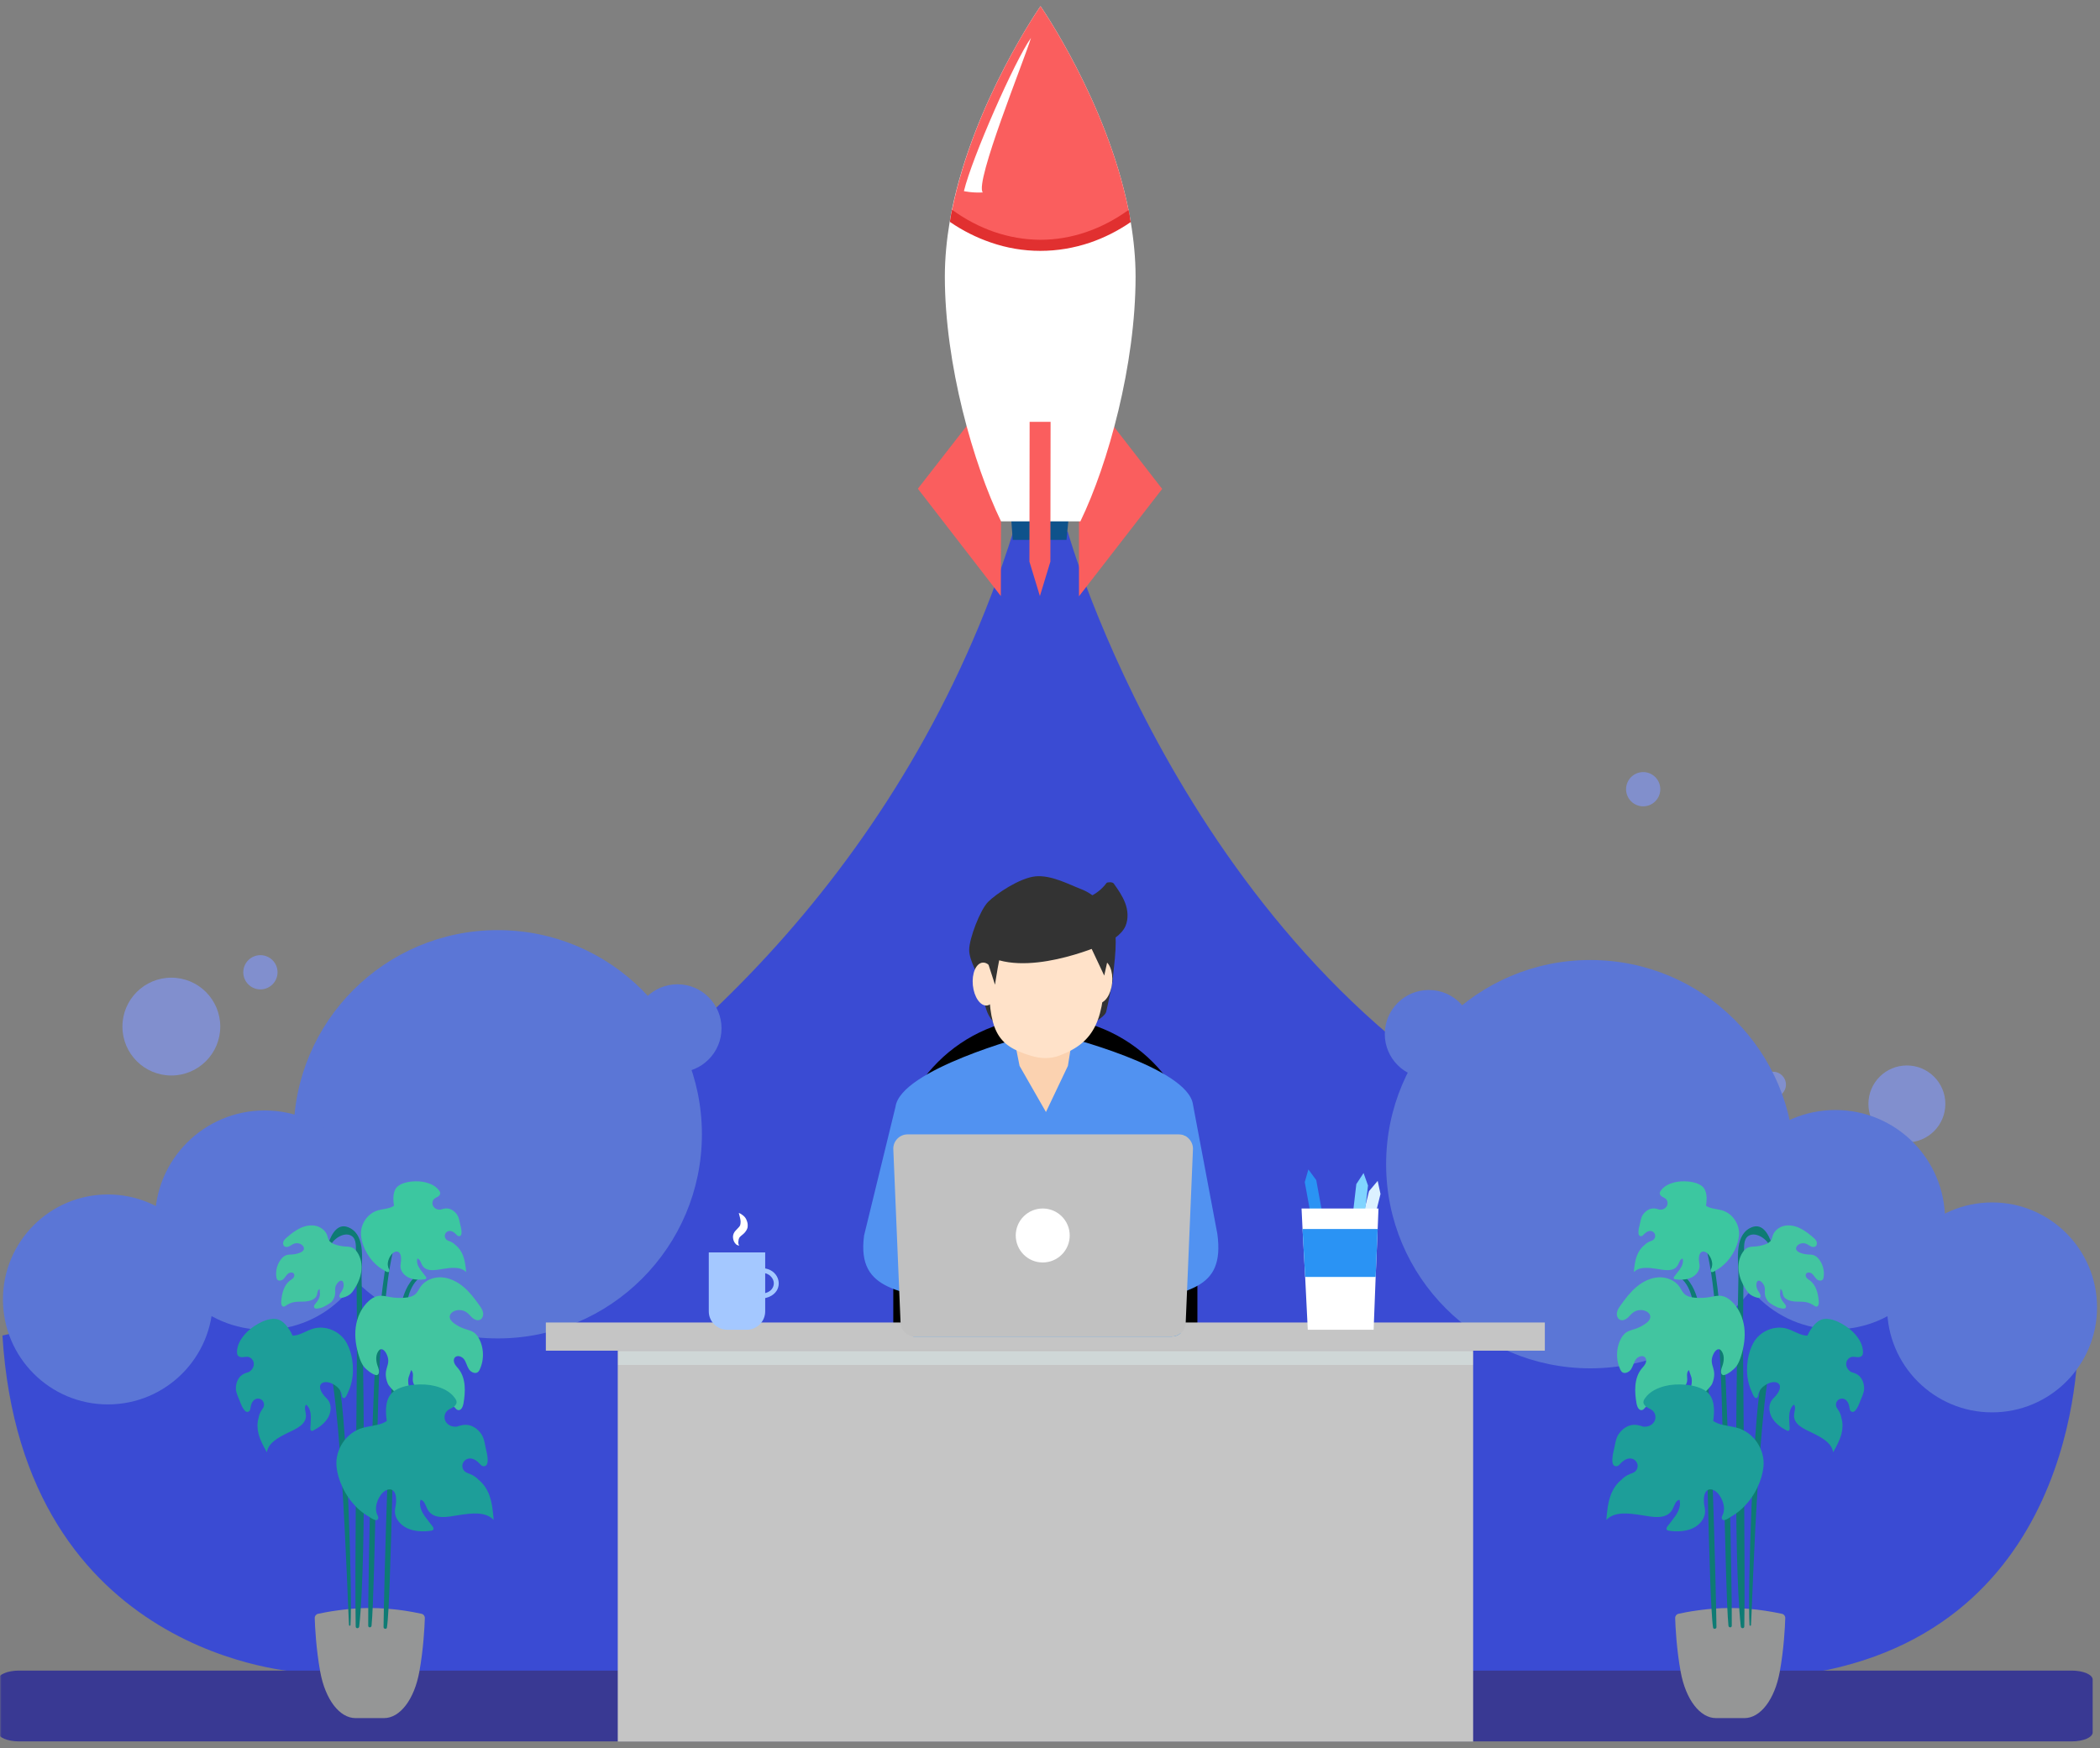 <svg width="669" height="557" viewBox="0 0 669 557" fill="none" xmlns="http://www.w3.org/2000/svg">
<rect x="0" y="0" width="669" height="557" fill="#808080" stroke="none"/>
<g clip-path="url(#clip0_697_19603)">
<mask id="mask0_697_19603" style="mask-type:luminance" maskUnits="userSpaceOnUse" x="0" y="0" width="669" height="557">
<path d="M669 0H0V556.106H669V0Z" fill="white"/>
</mask>
<g mask="url(#mask0_697_19603)">
<path d="M607.478 339.432C614.246 339.432 619.733 344.919 619.733 351.687C619.733 358.456 614.246 363.943 607.478 363.943C600.709 363.943 595.222 358.456 595.222 351.687C595.222 344.919 600.709 339.432 607.478 339.432Z" fill="#818FCE"/>
<g opacity="0.965">
<path d="M523.473 245.969C526.486 245.969 528.925 248.412 528.925 251.422C528.925 254.438 526.486 256.88 523.473 256.88C520.46 256.88 518.02 254.438 518.02 251.422C518.02 248.412 520.46 245.969 523.473 245.969Z" fill="#818FCE"/>
</g>
<path d="M564.855 341.436C567.115 341.436 568.947 343.269 568.947 345.529C568.947 347.789 567.115 349.621 564.855 349.621C562.594 349.621 560.762 347.789 560.762 345.529C560.762 343.269 562.594 341.436 564.855 341.436Z" fill="#818FCE"/>
<path d="M54.585 311.467C63.191 311.467 70.169 318.442 70.169 327.049C70.169 335.655 63.191 342.63 54.585 342.63C45.979 342.63 39.002 335.655 39.002 327.049C39.002 318.442 45.979 311.467 54.585 311.467Z" fill="#818FCE"/>
<path d="M82.957 304.292C85.97 304.292 88.416 306.735 88.416 309.744C88.416 312.76 85.97 315.203 82.957 315.203C79.944 315.203 77.505 312.76 77.505 309.744C77.505 306.735 79.944 304.292 82.957 304.292Z" fill="#818FCE"/>
<path d="M151.705 344.828C153.513 344.828 154.979 346.294 154.979 348.102C154.979 349.91 153.513 351.376 151.705 351.376C149.897 351.376 148.431 349.91 148.431 348.102C148.431 346.294 149.897 344.828 151.705 344.828Z" fill="#818FCE"/>
<path d="M322.809 169.349H340.136C340.136 169.349 378.322 305.276 490.21 361.578C602.104 417.886 661.973 425.475 661.973 425.475C661.973 425.475 664.822 516.971 578.613 532.7H95.618C95.618 532.7 7.182 528.501 0.776 425.475C0.776 425.475 110.834 401.229 160.655 372.26C210.477 343.291 288.365 279.065 322.809 169.349Z" fill="#3A4BD3"/>
<path d="M469.212 329.417C469.212 337.163 462.932 343.447 455.182 343.447C447.435 343.447 441.152 337.163 441.152 329.417C441.152 321.67 447.435 315.386 455.182 315.386C462.932 315.386 469.212 321.67 469.212 329.417Z" fill="#5B76D6"/>
<path d="M571.659 370.878C571.659 406.798 542.542 435.919 506.622 435.919C470.702 435.919 441.578 406.798 441.578 370.878C441.578 334.961 470.702 305.837 506.622 305.837C542.542 305.837 571.659 334.961 571.659 370.878Z" fill="#5B76D6"/>
<path d="M619.634 388.56C619.634 407.852 603.993 423.497 584.697 423.497C565.401 423.497 549.76 407.852 549.76 388.56C549.76 369.264 565.401 353.622 584.697 353.622C603.993 353.622 619.634 369.264 619.634 388.56Z" fill="#5B76D6"/>
<path d="M668.06 416.51C668.06 434.974 653.089 449.952 634.621 449.952C616.154 449.952 601.182 434.974 601.182 416.51C601.182 398.042 616.154 383.068 634.621 383.068C653.089 383.068 668.06 398.042 668.06 416.51Z" fill="#5B76D6"/>
<path d="M201.797 327.603C201.797 335.35 208.077 341.634 215.827 341.634C223.574 341.634 229.857 335.35 229.857 327.603C229.857 319.857 223.574 313.573 215.827 313.573C208.077 313.573 201.797 319.857 201.797 327.603Z" fill="#5B76D6"/>
<path d="M93.526 361.355C93.526 397.275 122.643 426.396 158.563 426.396C194.483 426.396 223.607 397.275 223.607 361.355C223.607 325.438 194.483 296.314 158.563 296.314C122.643 296.314 93.526 325.438 93.526 361.355Z" fill="#5B76D6"/>
<path d="M49.366 388.702C49.366 407.995 65.008 423.639 84.303 423.639C103.599 423.639 119.241 407.995 119.241 388.702C119.241 369.406 103.599 353.765 84.303 353.765C65.008 353.765 49.366 369.406 49.366 388.702Z" fill="#5B76D6"/>
<path d="M0.94 413.975C0.94 432.44 15.911 447.417 34.379 447.417C52.847 447.417 67.818 432.44 67.818 413.975C67.818 395.508 52.847 380.533 34.379 380.533C15.911 380.533 0.94 395.508 0.94 413.975Z" fill="#5B76D6"/>
<path d="M309.021 134.332L292.403 155.696L318.836 189.899L318.901 166.091L309.021 134.332Z" fill="#FA5E5E"/>
<path d="M353.676 134.396L370.233 155.764L343.732 189.963V166.091L353.676 134.396Z" fill="#FA5E5E"/>
<path d="M340.719 162.179L339.756 171.995H322.622L321.92 162.179H340.719Z" fill="#0E528B"/>
<path d="M331.477 1.965C331.477 1.965 352.523 32.185 359.519 66.897C359.644 67.541 359.773 68.182 359.902 68.823C360.031 69.465 360.157 70.106 360.221 70.747C361.185 76.457 361.762 82.296 361.762 88.135C361.762 116.173 353.035 147.808 344.183 166.095H318.9C310.048 147.743 301 116.109 301 88.071C301 82.296 301.577 76.457 302.54 70.683C302.669 70.041 302.798 69.4 302.863 68.759C302.988 68.118 303.117 67.477 303.246 66.832C310.368 32.185 331.477 1.965 331.477 1.965Z" fill="white"/>
<path d="M331.477 1.965C331.477 1.965 352.523 32.188 359.519 66.9C359.644 67.544 359.773 68.185 359.902 68.827C351.176 74.92 341.293 78.194 331.413 78.13C321.533 78.13 311.714 74.859 302.924 68.762C303.052 68.121 303.181 67.48 303.31 66.835C310.367 32.188 331.477 1.965 331.477 1.965Z" fill="#FA5E5E"/>
<path d="M303.31 66.832C303.182 67.473 303.049 68.115 302.921 68.759C302.795 69.397 302.666 70.041 302.602 70.683C306.707 73.506 311.07 75.687 315.562 77.227C320.695 79.022 326.083 79.921 331.41 79.921C336.801 79.921 342.127 79.022 347.261 77.292C351.753 75.752 356.116 73.57 360.224 70.747C360.096 70.106 360.028 69.461 359.899 68.82C359.77 68.179 359.644 67.538 359.519 66.896C351.112 72.929 341.551 76.393 331.41 76.393C321.272 76.328 311.715 72.929 303.31 66.832Z" fill="#E13030"/>
<path d="M307.079 60.888C309.597 50.328 323.3 19.267 328.433 12.081C326.445 18.819 310.387 58.166 313.085 61.311C309.646 61.488 307.079 60.888 307.079 60.888Z" fill="white"/>
<path d="M334.687 134.396L334.619 178.926L331.284 189.899L327.946 178.926L328.01 134.396H334.687Z" fill="#FA5E5E"/>
<path d="M659.991 554.77H6.044C2.387 554.77 -0.629 553.484 -0.629 551.921V535.065C-0.629 533.502 2.387 532.213 6.044 532.213H659.991C663.649 532.213 666.665 533.502 666.665 535.065V551.921C666.665 553.51 663.649 554.77 659.991 554.77Z" fill="#393993"/>
<path d="M551.19 512.273C543.772 512.273 537.192 513.565 534.695 514.123C534.073 514.265 533.638 514.835 533.661 515.483C533.741 518.16 534.079 525.305 535.413 532.603C537.028 541.445 541.581 547.352 546.663 547.352H551.19H551.203H555.734C560.812 547.352 565.362 541.445 566.977 532.603C568.308 525.311 568.653 518.173 568.736 515.489C568.756 514.838 568.317 514.268 567.692 514.129C565.147 513.575 558.409 512.273 551.19 512.273Z" fill="#959696"/>
<path d="M549.022 432.996C548.996 432.445 549.135 431.942 549.441 431.481C549.528 431.314 549.299 431.107 549.164 431.269C548.699 431.813 548.538 432.287 548.461 432.996C548.422 433.347 549.015 433.363 549.022 432.996Z" fill="#649AC1"/>
<path d="M550.423 429.644C551.687 427.605 555.715 425.365 554.667 422.487C554.58 422.252 554.261 422.301 554.242 422.545C554.062 424.427 553.375 425.562 552.089 426.921C551.339 427.711 550.678 428.529 550.211 429.519C550.14 429.664 550.34 429.783 550.423 429.644Z" fill="#6DE4BC"/>
<path d="M562.291 434.159C561.682 432.996 561.66 431.932 561.425 430.692C561.392 430.498 561.093 430.511 561.048 430.692C560.735 431.955 561.264 433.302 561.895 434.391C562.043 434.646 562.427 434.42 562.291 434.159Z" fill="#6DE4BC"/>
<path d="M564.47 396.276C563.332 393.006 561.295 389.139 557.367 391.304C552.302 394.092 553.906 402.351 553.816 406.788C553.355 430.021 552.063 495.033 554.564 518.167C554.638 518.873 555.672 518.908 555.682 518.167C555.975 503.096 555.405 446.846 555.305 431.765C555.26 424.721 555.289 417.68 555.389 410.639C555.44 406.727 555.476 402.808 555.605 398.896C555.659 397.301 555.373 394.872 556.923 393.789C559.075 392.287 562.539 394.411 563.612 396.637C563.844 397.111 564.644 396.776 564.47 396.276Z" fill="#0E7B74"/>
<path d="M540.791 389.045C545.725 400.736 546.208 415.878 547.616 428.343C548.967 440.269 549.456 505.996 550.636 517.928C550.7 518.592 551.69 518.624 551.696 517.928C551.831 504.224 550.339 436.64 548.609 423.058C547.169 411.747 546.592 398.88 541.923 388.388C541.578 387.615 540.469 388.285 540.791 389.045Z" fill="#0E7B74"/>
<path d="M534.75 406.675C539.097 409.462 539.425 415.614 540.241 420.087C541.037 424.45 541.749 428.823 542.4 433.208C543.701 441.954 544.343 509.785 545.738 518.515C545.838 519.134 546.821 518.979 546.818 518.367C546.702 507.307 544.907 437.069 542.944 426.209C541.781 419.777 541.652 409.517 535.33 405.686C534.695 405.302 534.137 406.279 534.75 406.675Z" fill="#0E7B74"/>
<path d="M567.009 427.969C562.127 427.153 561.466 438.889 560.857 441.725C558.615 452.162 556.659 507.03 557.345 517.709C557.364 518.019 557.799 518.012 557.819 517.709C558.215 512.834 560.516 427.579 566.97 428.236C567.122 428.249 567.157 427.995 567.009 427.969Z" fill="#0E7B74"/>
<path d="M580.44 402.792C580.192 402.212 579.866 401.664 579.473 401.171C579.016 400.598 578.449 400.085 577.756 399.853C577.16 399.657 576.518 399.689 575.896 399.644C575.065 399.589 574.243 399.402 573.47 399.099C572.884 398.874 572.255 398.484 572.178 397.862C572.113 397.372 572.432 396.908 572.822 396.602C573.554 396.035 574.601 395.899 575.458 396.264C575.948 396.47 576.367 396.821 576.85 397.056C577.327 397.288 577.939 397.379 578.371 397.069C578.848 396.724 578.916 396.012 578.687 395.474C578.458 394.936 577.997 394.533 577.553 394.15C576.267 393.064 574.936 392.007 573.418 391.282C571.904 390.554 570.167 390.173 568.52 390.505C566.871 390.834 565.333 391.955 564.773 393.541C564.589 394.059 564.505 394.623 564.225 395.094C563.806 395.8 563.02 396.193 562.246 396.463C561.302 396.799 560.313 397.002 559.314 397.085C558.434 397.153 557.513 397.13 556.717 397.511C556.072 397.82 555.566 398.374 555.167 398.97C554.016 400.688 553.643 402.857 553.894 404.906C554.149 406.959 554.99 408.905 556.095 410.652C556.504 411.303 556.958 411.934 557.564 412.401C558.17 412.872 559.723 413.581 560.481 413.458C561.209 413.255 560.767 412.253 560.481 411.86C559.784 410.909 559.269 409.74 559.63 408.618C559.955 407.597 560.858 407.909 561.573 408.85C563.097 410.861 561.209 411.812 563.236 414.599C563.642 415.157 566.174 416.61 566.861 416.684C567.386 416.739 568.279 417.125 568.749 416.732C569.465 416.133 568.276 415.073 567.934 414.596C567.467 413.945 567.122 413.168 567.064 412.359C567.051 412.169 567.215 410.668 567.18 410.652C567.953 411.045 567.831 412.031 568.098 412.724C568.604 414.035 570.396 414.512 571.653 414.628C572.826 414.731 574.015 414.609 575.171 414.805C576.141 414.963 577.069 415.35 577.869 415.914C578.104 416.081 578.358 416.278 578.645 416.268C579.296 416.252 579.464 415.366 579.419 414.722C579.232 412.218 578.636 409.485 576.634 407.967C576.28 407.7 575.887 407.481 575.59 407.149C575.297 406.814 575.126 406.321 575.304 405.918C575.61 405.222 576.676 405.29 577.263 405.776C577.846 406.256 578.175 406.991 578.732 407.507C579.29 408.022 580.311 408.215 580.73 407.577C580.843 407.407 580.891 407.197 580.927 406.994C581.188 405.586 581.007 404.107 580.44 402.792Z" fill="#42C5A0"/>
<path d="M515.283 429.815C515.434 428.855 515.708 427.917 516.108 427.031C516.569 426.003 517.216 425.02 518.167 424.411C518.976 423.889 519.939 423.686 520.854 423.383C522.069 422.98 523.229 422.394 524.267 421.65C525.053 421.086 525.843 420.267 525.72 419.307C525.627 418.556 524.976 417.979 524.28 417.676C522.968 417.112 521.357 417.306 520.216 418.176C519.562 418.672 519.076 419.358 518.447 419.89C517.819 420.419 516.942 420.789 516.175 420.486C515.338 420.161 514.961 419.123 515.099 418.231C515.238 417.341 515.763 416.568 516.288 415.83C517.787 413.719 519.372 411.631 521.357 409.968C523.339 408.306 525.775 407.071 528.362 406.933C530.947 406.794 533.67 407.884 535.11 410.036C535.584 410.739 535.919 411.547 536.522 412.147C537.411 413.033 538.735 413.32 539.992 413.426C541.529 413.561 543.082 413.497 544.603 413.233C545.944 413.001 547.307 412.617 548.641 412.878C549.724 413.094 550.681 413.719 551.503 414.454C553.877 416.578 555.263 419.668 555.669 422.823C556.078 425.984 555.566 429.206 554.583 432.235C554.222 433.357 553.784 434.468 553.062 435.4C552.337 436.328 550.291 437.984 549.115 438.087C547.955 438.064 548.232 436.399 548.509 435.706C549.179 434.02 549.501 432.077 548.538 430.543C547.661 429.148 546.434 429.96 545.728 431.629C544.22 435.213 547.404 435.918 545.441 440.849C545.051 441.831 541.829 444.96 540.836 445.331C540.069 445.618 538.893 446.536 538.039 446.127C536.741 445.505 538.11 443.472 538.439 442.637C538.887 441.483 539.103 440.194 538.88 438.967C538.829 438.677 538.004 436.505 538.055 436.463C537.053 437.343 537.614 438.777 537.482 439.911C537.227 442.06 534.736 443.446 532.906 444.1C531.198 444.706 529.378 444.977 527.721 445.708C526.342 446.317 525.101 447.245 524.125 448.399C523.835 448.737 523.539 449.117 523.104 449.217C522.13 449.44 521.541 448.189 521.367 447.206C520.687 443.404 520.529 439.105 522.936 436.083C523.365 435.548 523.864 435.061 524.173 434.449C524.483 433.84 524.56 433.047 524.135 432.509C523.41 431.594 521.847 432.1 521.16 433.044C520.471 433.988 520.265 435.206 519.633 436.189C518.995 437.169 517.545 437.842 516.681 437.059C516.443 436.846 516.291 436.556 516.159 436.266C515.231 434.269 514.941 431.99 515.283 429.815Z" fill="#42C5A0"/>
<path d="M558.518 427.908C560.593 424.025 565.507 421.959 569.703 423.425C571.256 423.967 572.683 424.856 574.272 425.297C574.755 425.433 575.261 425.491 575.774 425.51C576.979 423.01 578.809 420.293 581.468 420.158C584.716 419.99 589.034 422.761 591.028 425.107C592.395 426.712 593.452 428.507 593.497 430.669C593.506 431.075 593.474 431.513 593.226 431.842C592.894 432.287 592.269 432.4 591.712 432.364C591.154 432.329 590.597 432.18 590.046 432.261C589.176 432.383 588.438 433.096 588.215 433.95C587.993 434.8 588.267 435.748 588.86 436.395C589.098 436.663 589.385 436.875 589.681 437.079C590.477 437.307 591.254 437.565 591.921 438.045C593.258 439.002 593.842 440.684 593.851 442.279C593.861 443.665 593.2 444.851 592.711 446.101C592.379 446.962 591.057 450.874 589.582 449.54C589.282 449.269 589.24 448.824 589.188 448.421C589.04 447.284 588.518 446.037 587.429 445.663C586.759 445.428 585.969 445.608 585.457 446.101C584.951 446.597 584.751 447.384 584.964 448.06C585.112 448.531 585.438 448.924 585.705 449.34C586.195 450.094 586.507 450.944 586.643 451.831C587.113 453.384 587.052 455.108 586.656 456.7C586.124 458.82 585.051 460.757 583.991 462.664C583.494 459.577 580.217 457.908 577.417 456.516C574.974 455.308 571.124 453.899 571.559 450.503C571.691 449.462 572.171 448.26 571.472 447.48C570.296 448.437 569.967 450.091 569.973 451.602C569.977 452.456 570.064 453.306 570.083 454.157C570.093 454.579 570.337 455.652 569.751 455.839C569.577 455.894 569.387 455.81 569.222 455.733C567.553 454.918 565.926 453.703 564.84 452.175C563.577 450.41 563.171 447.851 564.437 446.092C564.859 445.508 565.43 445.047 565.871 444.484C568.539 441.068 566.184 439.666 563.709 440.588C562.716 440.952 561.798 441.548 561.096 442.344C560.709 442.782 560.448 443.311 560.245 443.855C560.087 444.274 560.158 444.893 559.816 445.225C558.956 446.066 558.218 443.713 558.012 443.275C557.532 442.26 557.187 441.187 556.952 440.091C556.462 437.826 556.436 435.458 556.803 433.173C557.097 431.346 557.644 429.545 558.518 427.908Z" fill="#1D9E99"/>
<path d="M561.792 467.253C562.349 461.894 558.747 456.361 553.439 454.882C551.474 454.331 549.399 454.215 547.468 453.545C546.882 453.342 546.315 453.045 545.78 452.701C546.276 449.346 546.279 445.328 543.65 443.317C540.44 440.868 534.105 440.61 530.441 441.558C527.937 442.208 525.62 443.262 524.08 445.405C523.79 445.808 523.523 446.269 523.545 446.771C523.581 447.451 524.148 448.002 524.741 448.36C525.337 448.718 526.007 448.963 526.516 449.433C527.322 450.168 527.583 451.402 527.219 452.414C526.861 453.419 525.933 454.176 524.879 454.415C524.451 454.512 524.006 454.528 523.565 454.521C522.591 454.189 521.618 453.899 520.606 453.912C518.576 453.935 516.817 455.211 515.708 456.806C514.745 458.188 514.603 459.845 514.236 461.443C513.988 462.542 512.637 467.404 515.067 467.098C515.56 467.04 515.911 466.625 516.24 466.257C517.181 465.216 518.576 464.337 519.949 464.723C520.79 464.962 521.483 465.7 521.663 466.547C521.844 467.404 521.502 468.336 520.816 468.861C520.339 469.231 519.733 469.399 519.169 469.625C518.151 470.037 517.245 470.675 516.495 471.471C514.941 472.696 513.81 474.468 513.121 476.343C512.202 478.844 511.961 481.544 511.732 484.206C514.371 481.454 518.879 482.086 522.704 482.662C526.036 483.165 530.957 484.464 532.858 480.748C533.435 479.614 533.776 478.064 535.027 477.777C535.571 479.559 534.766 481.457 533.712 482.972C533.122 483.826 532.452 484.615 531.843 485.456C531.54 485.872 530.554 486.777 531.021 487.374C531.163 487.554 531.408 487.606 531.637 487.641C533.908 487.999 536.412 487.921 538.578 487.158C541.085 486.268 543.266 483.99 543.189 481.332C543.16 480.452 542.893 479.588 542.831 478.709C542.454 473.401 545.831 473.659 547.733 476.318C548.493 477.391 549.022 478.634 549.192 479.93C549.283 480.639 549.186 481.351 549.018 482.041C548.893 482.572 548.396 483.143 548.516 483.716C548.819 485.166 551.187 483.326 551.706 483.03C552.895 482.35 553.994 481.515 554.989 480.584C557.052 478.651 558.718 476.295 559.92 473.743C560.88 471.703 561.56 469.505 561.792 467.253Z" fill="#1D9E99"/>
<path d="M553.971 393.853C554.399 390.263 552.06 386.564 548.548 385.578C547.242 385.211 545.867 385.137 544.59 384.689C544.201 384.55 543.83 384.357 543.475 384.128C543.84 381.879 543.888 379.185 542.161 377.844C540.057 376.204 535.845 376.043 533.396 376.684C531.723 377.123 530.17 377.831 529.12 379.272C528.923 379.543 528.743 379.845 528.752 380.184C528.768 380.638 529.139 381.009 529.529 381.247C529.919 381.482 530.367 381.65 530.699 381.963C531.224 382.456 531.385 383.284 531.134 383.96C530.886 384.637 530.257 385.146 529.555 385.307C529.265 385.372 528.971 385.378 528.678 385.372C528.034 385.156 527.393 384.966 526.719 384.976C525.369 384.992 524.183 385.849 523.423 386.919C522.768 387.847 522.656 388.952 522.398 390.025C522.217 390.76 521.27 394.024 522.884 393.815C523.216 393.776 523.452 393.496 523.677 393.251C524.315 392.555 525.25 391.955 526.158 392.213C526.719 392.371 527.17 392.867 527.28 393.438C527.389 394.011 527.154 394.633 526.69 394.991C526.371 395.239 525.971 395.348 525.594 395.503C524.911 395.78 524.296 396.209 523.79 396.74C522.743 397.562 521.969 398.754 521.492 400.011C520.851 401.687 520.664 403.495 520.48 405.277C522.269 403.433 525.259 403.849 527.799 404.233C530.009 404.561 533.267 405.425 534.566 402.934C534.968 402.173 535.21 401.136 536.045 400.939C536.389 402.135 535.835 403.408 535.117 404.423C534.714 404.993 534.259 405.525 533.844 406.089C533.638 406.369 532.97 406.975 533.277 407.374C533.367 407.494 533.531 407.529 533.683 407.555C535.191 407.79 536.86 407.735 538.31 407.216C539.986 406.624 541.461 405.09 541.436 403.311C541.426 402.721 541.262 402.141 541.229 401.555C541.033 398 543.279 398.168 544.513 399.947C545.013 400.662 545.348 401.497 545.444 402.364C545.502 402.84 545.428 403.317 545.309 403.775C545.219 404.133 544.88 404.516 544.955 404.903C545.138 405.87 546.74 404.639 547.085 404.436C547.884 403.981 548.622 403.421 549.295 402.789C550.687 401.497 551.822 399.915 552.65 398.203C553.31 396.837 553.79 395.365 553.971 393.853Z" fill="#3CC7A0"/>
<path d="M117.81 512.273C125.228 512.273 131.808 513.565 134.305 514.123C134.927 514.265 135.359 514.835 135.34 515.483C135.256 518.16 134.914 525.305 133.584 532.603C131.969 541.445 127.419 547.352 122.337 547.352H117.81H117.797H113.263C108.185 547.352 103.635 541.445 102.017 532.603C100.686 525.311 100.345 518.173 100.261 515.489C100.238 514.838 100.683 514.268 101.308 514.129C103.854 513.575 110.592 512.273 117.81 512.273Z" fill="#959696"/>
<path d="M119.978 432.996C120.004 432.445 119.866 431.942 119.563 431.481C119.473 431.314 119.705 431.107 119.84 431.269C120.301 431.813 120.465 432.287 120.539 432.996C120.578 433.347 119.985 433.363 119.978 432.996Z" fill="#649AC1"/>
<path d="M118.577 429.644C117.314 427.605 113.286 425.365 114.333 422.487C114.417 422.252 114.739 422.301 114.762 422.545C114.939 424.427 115.625 425.562 116.918 426.921C117.665 427.711 118.326 428.529 118.793 429.519C118.861 429.664 118.661 429.783 118.577 429.644Z" fill="#6DE4BC"/>
<path d="M106.709 434.159C107.321 432.996 107.337 431.932 107.573 430.692C107.608 430.498 107.908 430.511 107.953 430.692C108.269 431.955 107.734 433.302 107.102 434.391C106.954 434.646 106.574 434.42 106.709 434.159Z" fill="#6DE4BC"/>
<path d="M104.527 396.276C105.665 393.006 107.705 389.139 111.633 391.304C116.698 394.092 115.094 402.351 115.184 406.788C115.645 430.021 116.933 495.033 114.439 518.167C114.362 518.873 113.328 518.908 113.315 518.167C113.022 503.096 113.595 446.846 113.695 431.765C113.74 424.721 113.708 417.68 113.611 410.639C113.556 406.727 113.524 402.808 113.395 398.896C113.341 397.301 113.631 394.872 112.077 393.789C109.925 392.287 106.457 394.411 105.381 396.637C105.152 397.111 104.353 396.776 104.527 396.276Z" fill="#0E7B74"/>
<path d="M128.209 389.045C123.275 400.736 122.792 415.878 121.384 428.343C120.034 440.269 119.544 505.996 118.364 517.928C118.3 518.592 117.314 518.624 117.304 517.928C117.169 504.224 118.664 436.64 120.391 423.058C121.832 411.747 122.408 398.88 127.078 388.388C127.423 387.615 128.531 388.285 128.209 389.045Z" fill="#0E7B74"/>
<path d="M134.251 406.675C129.904 409.462 129.572 415.614 128.757 420.087C127.964 424.45 127.255 428.823 126.601 433.208C125.299 441.954 124.661 509.785 123.262 518.515C123.166 519.134 122.176 518.979 122.183 518.367C122.299 507.307 124.094 437.069 126.059 426.209C127.223 419.777 127.352 409.517 133.674 405.686C134.309 405.302 134.866 406.279 134.251 406.675Z" fill="#0E7B74"/>
<path d="M101.992 427.969C106.87 427.153 107.531 438.889 108.143 441.725C110.386 452.162 112.342 507.03 111.655 517.709C111.636 518.019 111.201 518.012 111.179 517.709C110.782 512.834 108.481 427.579 102.027 428.236C101.879 428.249 101.843 427.995 101.992 427.969Z" fill="#0E7B74"/>
<path d="M88.56 402.792C88.811 402.212 89.131 401.664 89.527 401.171C89.981 400.598 90.552 400.085 91.248 399.853C91.841 399.657 92.479 399.689 93.104 399.644C93.932 399.589 94.757 399.402 95.534 399.099C96.12 398.874 96.745 398.484 96.822 397.862C96.884 397.372 96.568 396.908 96.178 396.602C95.443 396.035 94.399 395.899 93.545 396.264C93.052 396.47 92.633 396.821 92.15 397.056C91.67 397.288 91.061 397.379 90.629 397.069C90.152 396.724 90.081 396.012 90.31 395.474C90.542 394.936 91.003 394.533 91.448 394.15C92.733 393.064 94.064 392.007 95.582 391.282C97.1 390.554 98.833 390.173 100.483 390.505C102.13 390.834 103.667 391.955 104.227 393.541C104.411 394.059 104.495 394.623 104.775 395.094C105.197 395.8 105.984 396.193 106.754 396.463C107.701 396.799 108.684 397.002 109.686 397.085C110.566 397.153 111.484 397.13 112.283 397.511C112.928 397.82 113.434 398.374 113.833 398.97C114.987 400.688 115.361 402.857 115.11 404.906C114.855 406.959 114.011 408.905 112.909 410.652C112.499 411.303 112.039 411.934 111.436 412.401C110.83 412.872 109.274 413.581 108.52 413.458C107.791 413.255 108.233 412.253 108.52 411.86C109.213 410.909 109.735 409.74 109.374 408.618C109.045 407.597 108.143 407.909 107.431 408.85C105.903 410.861 107.791 411.812 105.761 414.599C105.355 415.157 102.826 416.61 102.136 416.684C101.611 416.739 100.725 417.125 100.254 416.732C99.536 416.133 100.725 415.073 101.066 414.596C101.537 413.945 101.882 413.168 101.936 412.359C101.952 412.169 101.785 410.668 101.824 410.652C101.05 411.045 101.166 412.031 100.902 412.724C100.396 414.035 98.608 414.512 97.351 414.628C96.178 414.731 94.986 414.609 93.826 414.805C92.856 414.963 91.928 415.35 91.129 415.914C90.893 416.081 90.642 416.278 90.352 416.268C89.704 416.252 89.533 415.366 89.582 414.722C89.769 412.218 90.362 409.485 92.366 407.967C92.72 407.7 93.113 407.481 93.407 407.149C93.7 406.814 93.877 406.321 93.7 405.918C93.391 405.222 92.324 405.29 91.741 405.776C91.154 406.256 90.826 406.991 90.268 407.507C89.707 408.022 88.689 408.215 88.27 407.577C88.154 407.407 88.109 407.197 88.074 406.994C87.813 405.586 87.996 404.107 88.56 402.792Z" fill="#42C5A0"/>
<path d="M153.72 429.815C153.569 428.855 153.292 427.917 152.892 427.031C152.431 426.003 151.787 425.02 150.836 424.411C150.027 423.889 149.064 423.686 148.149 423.383C146.931 422.98 145.777 422.394 144.733 421.65C143.95 421.086 143.16 420.267 143.28 419.307C143.376 418.556 144.027 417.979 144.723 417.676C146.035 417.112 147.646 417.306 148.78 418.176C149.434 418.672 149.927 419.358 150.556 419.89C151.184 420.419 152.061 420.789 152.827 420.486C153.665 420.161 154.042 419.123 153.904 418.231C153.765 417.341 153.234 416.568 152.711 415.83C151.213 413.719 149.631 411.631 147.649 409.968C145.664 408.306 143.228 407.071 140.64 406.933C138.056 406.794 135.333 407.884 133.893 410.036C133.419 410.739 133.081 411.547 132.481 412.147C131.585 413.033 130.264 413.32 129.008 413.426C127.47 413.561 125.917 413.497 124.396 413.233C123.059 413.001 121.696 412.617 120.362 412.878C119.276 413.094 118.319 413.719 117.494 414.454C115.122 416.578 113.737 419.668 113.327 422.823C112.918 425.984 113.437 429.206 114.417 432.235C114.777 433.357 115.216 434.468 115.937 435.4C116.663 436.328 118.709 437.984 119.882 438.087C121.048 438.064 120.771 436.399 120.494 435.706C119.824 434.02 119.498 432.077 120.465 430.543C121.341 429.148 122.566 429.96 123.272 431.629C124.78 435.213 121.596 435.918 123.555 440.849C123.948 441.831 127.174 444.96 128.166 445.331C128.933 445.618 130.106 446.536 130.96 446.127C132.259 445.505 130.889 443.472 130.564 442.637C130.113 441.483 129.897 440.194 130.119 438.967C130.171 438.677 130.996 436.505 130.944 436.463C131.946 437.343 131.386 438.777 131.521 439.911C131.772 442.06 134.266 443.446 136.097 444.1C137.805 444.706 139.625 444.977 141.282 445.708C142.661 446.317 143.901 447.245 144.878 448.399C145.165 448.737 145.464 449.117 145.899 449.217C146.873 449.44 147.462 448.189 147.636 447.206C148.316 443.404 148.474 439.105 146.067 436.083C145.642 435.548 145.139 435.061 144.83 434.449C144.52 433.84 144.446 433.047 144.868 432.509C145.593 431.594 147.156 432.1 147.842 433.044C148.532 433.988 148.735 435.206 149.37 436.189C150.005 437.169 151.458 437.842 152.322 437.059C152.56 436.846 152.711 436.556 152.844 436.266C153.772 434.269 154.062 431.99 153.72 429.815Z" fill="#42C5A0"/>
<path d="M110.482 427.908C108.407 424.025 103.496 421.959 99.3 423.425C97.744 423.967 96.317 424.856 94.728 425.297C94.245 425.433 93.735 425.491 93.226 425.51C92.021 423.01 90.194 420.293 87.532 420.158C84.287 419.99 79.969 422.761 77.971 425.107C76.605 426.712 75.548 428.507 75.503 430.669C75.493 431.075 75.529 431.513 75.774 431.842C76.109 432.287 76.734 432.4 77.288 432.364C77.846 432.329 78.403 432.18 78.954 432.261C79.824 432.383 80.562 433.096 80.784 433.95C81.007 434.8 80.733 435.748 80.14 436.395C79.902 436.663 79.615 436.875 79.318 437.079C78.526 437.307 77.746 437.565 77.079 438.045C75.742 439.002 75.158 440.684 75.148 442.279C75.139 443.665 75.803 444.851 76.289 446.101C76.621 446.962 77.946 450.874 79.418 449.54C79.718 449.269 79.76 448.824 79.811 448.421C79.963 447.284 80.485 446.037 81.571 445.663C82.241 445.428 83.034 445.608 83.543 446.101C84.049 446.597 84.249 447.384 84.036 448.06C83.888 448.531 83.565 448.924 83.295 449.34C82.805 450.094 82.492 450.944 82.357 451.831C81.887 453.384 81.948 455.108 82.344 456.7C82.873 458.82 83.946 460.757 85.009 462.664C85.505 459.577 88.782 457.908 91.583 456.516C94.025 455.308 97.876 453.899 97.441 450.503C97.309 449.462 96.829 448.26 97.528 447.48C98.701 448.437 99.033 450.091 99.026 451.602C99.023 452.456 98.936 453.306 98.917 454.157C98.907 454.579 98.666 455.652 99.249 455.839C99.423 455.894 99.61 455.81 99.777 455.733C101.447 454.918 103.074 453.703 104.16 452.175C105.423 450.41 105.829 447.851 104.563 446.092C104.144 445.508 103.57 445.047 103.129 444.484C100.46 441.068 102.816 439.666 105.291 440.588C106.283 440.952 107.205 441.548 107.907 442.344C108.294 442.782 108.552 443.311 108.755 443.855C108.913 444.274 108.842 444.893 109.184 445.225C110.044 446.066 110.782 443.713 110.991 443.275C111.468 442.26 111.813 441.187 112.048 440.091C112.535 437.826 112.564 435.458 112.2 433.173C111.906 431.346 111.355 429.545 110.482 427.908Z" fill="#1D9E99"/>
<path d="M107.212 467.253C106.654 461.894 110.254 456.361 115.561 454.882C117.53 454.331 119.602 454.215 121.532 453.545C122.118 453.342 122.682 453.045 123.217 452.701C122.724 449.346 122.721 445.328 125.35 443.317C128.56 440.868 134.895 440.61 138.559 441.558C141.063 442.208 143.383 443.262 144.923 445.405C145.213 445.808 145.478 446.269 145.455 446.771C145.42 447.451 144.856 448.002 144.263 448.36C143.667 448.718 142.993 448.963 142.484 449.433C141.682 450.168 141.414 451.402 141.775 452.414C142.136 453.419 143.07 454.176 144.124 454.415C144.553 454.512 144.994 454.528 145.436 454.521C146.409 454.189 147.382 453.899 148.394 453.912C150.427 453.935 152.183 455.211 153.292 456.806C154.255 458.188 154.4 459.845 154.765 461.443C155.016 462.542 156.363 467.404 153.936 467.098C153.443 467.04 153.089 466.625 152.757 466.257C151.816 465.216 150.427 464.337 149.054 464.723C148.207 464.962 147.521 465.7 147.34 466.547C147.16 467.404 147.501 468.336 148.188 468.861C148.665 469.231 149.264 469.399 149.825 469.625C150.846 470.037 151.755 470.675 152.506 471.471C154.059 472.696 155.19 474.468 155.883 476.343C156.801 478.844 157.036 481.544 157.268 484.206C154.629 481.454 150.118 482.086 146.29 482.662C142.961 483.165 138.044 484.464 136.146 480.748C135.565 479.614 135.23 478.064 133.977 477.777C133.432 479.559 134.231 481.457 135.282 482.972C135.875 483.826 136.548 484.615 137.157 485.456C137.457 485.872 138.45 486.777 137.979 487.374C137.837 487.554 137.596 487.606 137.367 487.641C135.095 487.999 132.588 487.921 130.426 487.158C127.912 486.268 125.734 483.99 125.811 481.332C125.84 480.452 126.108 479.588 126.169 478.709C126.546 473.401 123.169 473.659 121.268 476.318C120.504 477.391 119.979 478.634 119.808 479.93C119.718 480.639 119.814 481.351 119.982 482.041C120.108 482.572 120.604 483.143 120.485 483.716C120.185 485.166 117.813 483.326 117.294 483.03C116.105 482.35 115.007 481.515 114.011 480.584C111.949 478.651 110.286 476.295 109.084 473.743C108.12 471.703 107.444 469.505 107.212 467.253Z" fill="#1D9E99"/>
<path d="M115.029 393.853C114.6 390.263 116.94 386.564 120.452 385.578C121.754 385.211 123.13 385.137 124.409 384.689C124.796 384.55 125.17 384.357 125.521 384.128C125.157 381.879 125.112 379.185 126.839 377.844C128.947 376.204 133.155 376.043 135.601 376.684C137.276 377.123 138.826 377.831 139.877 379.272C140.074 379.543 140.257 379.845 140.244 380.184C140.228 380.638 139.861 381.009 139.468 381.247C139.078 381.482 138.636 381.65 138.301 381.963C137.773 382.456 137.615 383.284 137.863 383.96C138.118 384.637 138.743 385.146 139.448 385.307C139.735 385.372 140.025 385.378 140.322 385.372C140.963 385.156 141.607 384.966 142.281 384.976C143.631 384.992 144.817 385.849 145.571 386.919C146.228 387.847 146.338 388.952 146.599 390.025C146.779 390.76 147.73 394.024 146.112 393.815C145.784 393.776 145.545 393.496 145.323 393.251C144.688 392.555 143.75 391.955 142.842 392.213C142.281 392.371 141.827 392.867 141.717 393.438C141.607 394.011 141.846 394.633 142.307 394.991C142.629 395.239 143.028 395.348 143.405 395.503C144.089 395.78 144.701 396.209 145.21 396.74C146.254 397.562 147.031 398.754 147.511 400.011C148.149 401.687 148.333 403.495 148.516 405.277C146.728 403.433 143.741 403.849 141.201 404.233C138.991 404.561 135.733 405.425 134.431 402.934C134.032 402.173 133.79 401.136 132.952 400.939C132.61 402.135 133.165 403.408 133.883 404.423C134.286 404.993 134.744 405.525 135.156 406.089C135.362 406.369 136.029 406.975 135.723 407.374C135.63 407.494 135.462 407.529 135.314 407.555C133.806 407.79 132.143 407.735 130.696 407.216C129.014 406.624 127.538 405.09 127.564 403.311C127.574 402.721 127.735 402.141 127.77 401.555C127.961 398 125.721 398.168 124.487 399.947C123.991 400.662 123.649 401.497 123.549 402.364C123.494 402.84 123.568 403.317 123.688 403.775C123.778 404.133 124.116 404.516 124.042 404.903C123.858 405.87 122.26 404.639 121.915 404.436C121.116 403.981 120.375 403.421 119.702 402.789C118.309 401.497 117.175 399.915 116.347 398.203C115.686 396.837 115.21 395.365 115.029 393.853Z" fill="#3CC7A0"/>
<path d="M333.018 324.108C359.644 324.108 381.46 345.923 381.46 372.55V453.01C381.46 456.348 378.702 459.107 375.366 459.107H290.669C287.334 459.107 284.575 456.348 284.575 453.01V372.55C284.575 345.859 306.388 324.108 333.018 324.108Z" fill="black"/>
<path d="M173.893 421.318H492.14V430.295H173.893V421.318Z" fill="#C5C5C5"/>
<path d="M196.801 430.295H469.3V554.835H196.801V430.295Z" fill="#C5C5C5"/>
<path d="M387.812 393.086L380.049 351.894C378.444 339.959 338.406 330.014 338.406 330.014H327.114C327.114 330.014 286.886 340.664 285.281 352.6L275.273 393.599C272.769 412.208 288.233 410.858 304.912 416.313L327.179 423.625H338.47L360.737 416.313C377.355 410.858 390.38 411.692 387.812 393.086Z" fill="#5192F1"/>
<path d="M377.545 361.578V361.9L376.069 424.779C375.299 425.42 374.271 425.806 373.182 425.806H291.439C291.181 425.806 290.927 425.806 290.733 425.742L289.064 361.578H377.545Z" fill="#2A93F4"/>
<path d="M321.405 322.571L324.804 339.572L333.211 354.266L340.201 339.572L342.962 322.313L321.405 322.571Z" fill="#FBD2B0"/>
<path d="M380.049 365.944L377.738 421.253C377.738 422.665 377.097 423.947 376.072 424.782C375.299 425.423 374.274 425.803 373.185 425.803H291.439C291.185 425.803 290.927 425.806 290.733 425.745C288.552 425.423 286.886 423.496 286.886 421.253L284.575 365.944C284.575 363.443 286.628 361.388 289.132 361.388H375.495C375.879 361.388 376.262 361.452 376.649 361.516C376.971 361.581 377.29 361.71 377.548 361.839C379.024 362.67 380.049 364.21 380.049 365.944Z" fill="#C1C1C1"/>
<path d="M332.183 385.001C336.933 385.001 340.781 388.849 340.781 393.599C340.781 398.348 336.933 402.196 332.183 402.196C327.437 402.196 323.586 398.348 323.586 393.599C323.586 388.849 327.437 385.001 332.183 385.001Z" fill="white"/>
<path d="M237.928 423.625H231.638C228.429 423.625 225.799 420.995 225.799 417.786V398.987H243.767V417.786C243.767 420.995 241.138 423.625 237.928 423.625Z" fill="#A4C8FF"/>
<path d="M235.492 396.805C235.17 396.805 234.915 396.676 234.658 396.55C234.403 396.354 234.21 396.099 234.016 395.842C233.694 395.329 233.504 394.688 233.504 393.982C233.504 393.276 233.887 392.506 234.339 392.055C234.786 391.543 235.17 391.224 235.363 390.966C235.621 390.708 235.685 390.579 235.814 390.26C235.879 390.006 235.94 389.622 235.94 389.232C235.94 388.465 235.621 387.502 235.363 386.41C235.879 386.603 236.391 386.925 236.839 387.312C237.29 387.695 237.674 388.208 237.867 388.788C238.122 389.361 238.25 390.006 238.186 390.708C238.186 391.098 238.057 391.417 237.867 391.801C237.674 392.123 237.48 392.442 237.226 392.7C236.775 393.212 236.327 393.47 236.069 393.728C235.814 393.982 235.621 394.111 235.492 394.366C235.363 394.623 235.234 395.075 235.234 395.458C235.17 395.909 235.17 396.354 235.492 396.805Z" fill="white"/>
<path d="M241.65 413.742V412.202C243.96 412.202 245.562 411.496 246.206 410.149C246.719 409.121 246.59 407.903 245.82 406.943C244.921 405.786 243.445 405.273 241.779 405.596L241.521 404.12C243.767 403.733 245.884 404.439 247.102 406.04C248.195 407.455 248.385 409.314 247.618 410.855C247.038 411.944 245.562 413.742 241.65 413.742Z" fill="#A4C8FF"/>
<path d="M422.91 395.587L419.253 396.293L415.66 376.594L416.813 372.55L419.317 375.953L422.91 395.587Z" fill="#2A93F4"/>
<path d="M434.975 399.757L431.382 398.861L436.128 379.481L438.887 376.207L439.786 380.38L434.975 399.757Z" fill="#DCF1FF"/>
<path d="M433.498 397.575L429.777 397.124L432.087 377.232L434.394 373.704L435.809 377.68L433.498 397.575Z" fill="#80D4FF"/>
<path d="M439.144 385.001L438.887 391.543L438.245 406.817L437.601 423.625H416.623L415.788 406.817L414.954 391.543L414.635 385.001H439.144Z" fill="white"/>
<path d="M438.886 391.54L438.242 406.814H415.785L414.95 391.54H438.886Z" fill="#2A93F4"/>
<path d="M196.929 430.492H469.17V434.855H196.929V430.492Z" fill="#CFD7D7"/>
<path d="M354.41 312.752C354.918 306.655 356.436 298.506 354.41 293.437C352.387 288.368 348.401 284.772 344.355 283.235C340.372 281.694 334.808 278.682 329.813 279.194C324.817 279.71 317.29 284.772 314.762 287.34C312.231 289.908 308.756 299.018 308.756 302.611C308.756 306.14 311.789 310.764 312.739 313.777C313.685 316.796 312.739 324.43 319.253 327.511C325.763 330.588 326.776 333.092 335.313 331.039C343.85 328.986 351.885 324.43 352.39 322.377C352.895 320.325 354.41 312.752 354.41 312.752Z" fill="#333333"/>
<path d="M352.012 306.333C352.012 324.81 348.847 332.061 337.465 336.298C334.556 337.39 331.455 337.262 328.482 336.359C317.29 333.024 314.978 328.319 314.978 310.032C314.978 298.289 320.831 290.807 331.331 290.807C341.827 290.807 352.012 294.591 352.012 306.333Z" fill="#FFE2C9"/>
<path d="M313.006 306.671C315.09 306.455 317.094 309.333 317.478 313.106C317.859 316.877 316.481 320.112 314.398 320.328C312.311 320.547 310.31 317.669 309.926 313.896C309.545 310.126 310.923 306.887 313.006 306.671Z" fill="#FFE2C9"/>
<path d="M346.741 312.352C347.125 308.579 349.126 305.701 351.21 305.917C353.293 306.133 354.671 309.368 354.29 313.142C353.906 316.912 351.905 319.796 349.818 319.574C347.732 319.358 346.36 316.123 346.741 312.352Z" fill="#FFE2C9"/>
<path d="M313.037 303.575C311.836 302.74 313.161 299.344 312.843 297.8C312.465 296.131 313.354 294.465 314.364 293.179C317.528 289.46 322.206 287.985 326.76 287.666C331.311 287.343 335.865 287.92 340.356 287.472C344.91 287.021 349.588 285.287 352.497 281.311C352.748 280.989 354.393 280.928 354.775 281.44C356.166 283.367 357.557 285.355 358.44 287.666C359.329 289.973 359.516 292.667 358.567 294.977C357.303 297.929 353.571 300.11 350.856 301.138C350.856 301.01 325.937 312.236 313.037 303.575Z" fill="#333333"/>
<path d="M346.277 299.127L351.778 310.804L354.814 297.071L346.277 299.127Z" fill="#333333"/>
<path d="M319.51 302.034C318.5 303.059 316.982 313.712 316.982 313.712L312.93 301.203L319.51 302.034Z" fill="#333333"/>
</g>
</g>
<defs>
<clipPath id="clip0_697_19603">
<rect width="669" height="556.106" fill="white"/>
</clipPath>
</defs>
</svg>
